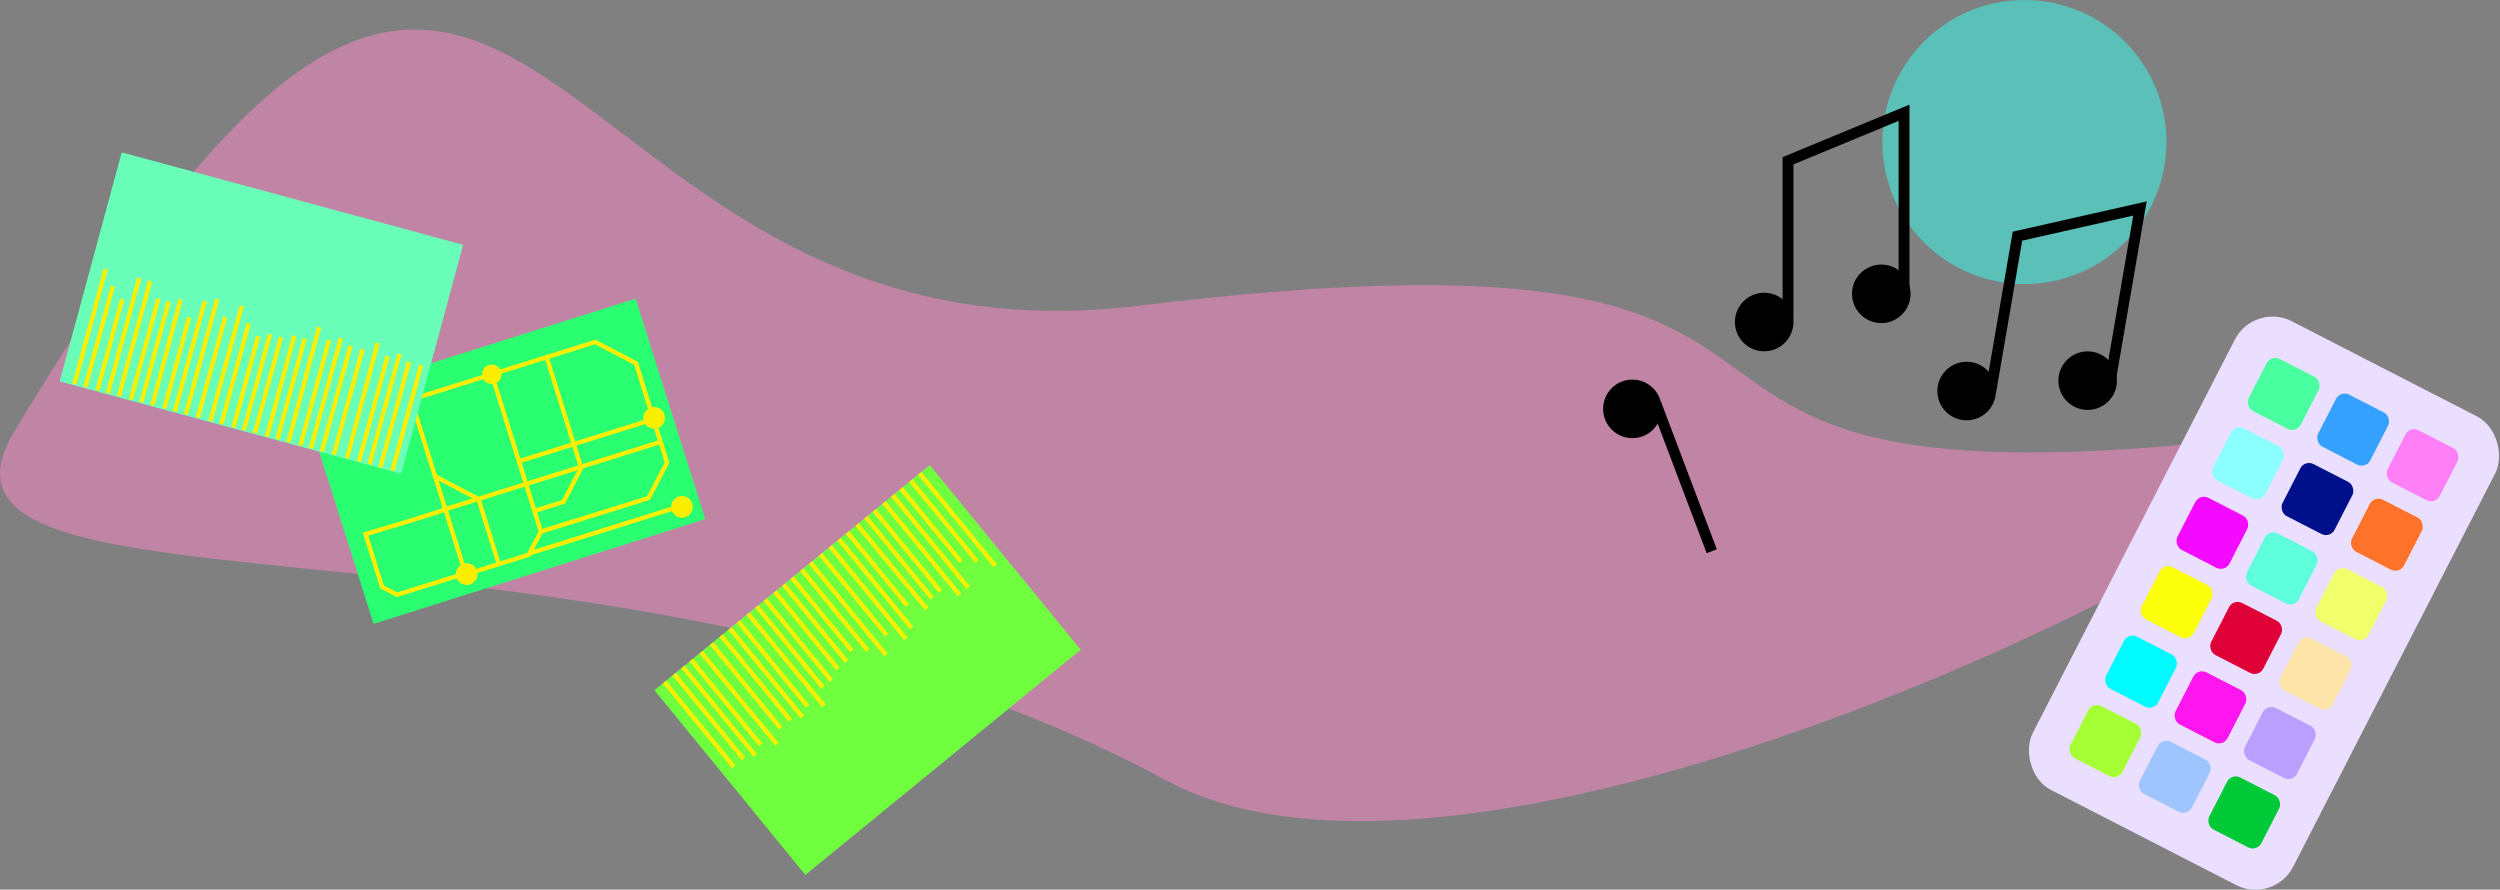 <svg id="Layer_1" data-name="Layer 1" xmlns="http://www.w3.org/2000/svg" viewBox="0 0 1152.91 410.26"><rect x="0" y="0" width="1152.91" height="410.26" fill="#808080" stroke="none"/><defs><style>.cls-1{fill:#ff8acb;}.cls-1,.cls-2{opacity:0.5;}.cls-2{fill:#35fff0;}.cls-3{fill:#2aff72;}.cls-4,.cls-5{fill:#fcee00;}.cls-5,.cls-6{stroke:#fcee00;stroke-width:2px;}.cls-28,.cls-5,.cls-6{stroke-miterlimit:10;}.cls-28,.cls-6{fill:none;}.cls-7{fill:#6affb9;}.cls-8{fill:#70ff3f;}.cls-9{fill:#eadfff;}.cls-10{fill:#35a1ff;}.cls-11{fill:#ff7ff6;}.cls-12{fill:#4affa0;}.cls-13{fill:#000f8a;}.cls-14{fill:#ff722a;}.cls-15{fill:#8afffd;}.cls-16{fill:#5fffdd;}.cls-17{fill:#f0ff6a;}.cls-18{fill:#f40aff;}.cls-19{fill:#df0038;}.cls-20{fill:#ffe5aa;}.cls-21{fill:#fbff0a;}.cls-22{fill:#ff15ee;}.cls-23{fill:#ba9fff;}.cls-24{fill:#00fbff;}.cls-25{fill:#9fc5ff;}.cls-26{fill:#00c938;}.cls-27{fill:#a6ff35;}.cls-28{stroke:#000;stroke-width:5px;}</style></defs><title>hero</title><path class="cls-1" d="M1133.5,261C1244.41,246.64,777,512,610,422,353.54,283.79,20.87,356.85,78.5,261,319-139,307.81,238.24,597,203,995,154.5,755,310,1133.5,261Z" transform="translate(-71.92 -62)"/><circle class="cls-2" cx="933.58" cy="65.5" r="65.5"/><rect class="cls-3" x="225" y="223" width="161" height="107" transform="matrix(0.95, -0.3, 0.3, 0.95, -140.47, 41.69)"/><path class="cls-4" d="M227.11,259.49a2.5,2.5,0,0,1-.74-4.89,2.67,2.67,0,0,1,.75-.11,2.5,2.5,0,0,1,2.21,3.66,2.44,2.44,0,0,1-1.47,1.22A2.36,2.36,0,0,1,227.11,259.49Z" transform="translate(-71.92 -62)"/><path class="cls-4" d="M227.12,255.49h0a1.5,1.5,0,0,1,.44,2.93,1.41,1.41,0,0,1-.45.07,1.49,1.49,0,0,1-1.32-2.2,1.46,1.46,0,0,1,.88-.73,1.33,1.33,0,0,1,.45-.07m0-2a3.5,3.5,0,1,0,1,6.84,3.5,3.5,0,0,0-1-6.84Z" transform="translate(-71.92 -62)"/><circle class="cls-5" cx="226.78" cy="172.62" r="3.5"/><circle class="cls-5" cx="301.68" cy="192.7" r="4"/><circle class="cls-5" cx="314.5" cy="233.74" r="4"/><circle class="cls-5" cx="215.24" cy="264.76" r="4"/><polyline class="cls-6" points="155.2 194.99 226.78 172.62 249.45 245.16 243.87 255.81 230.33 260.04 214.76 264.91 189.56 184.25"/><path class="cls-6" d="M385.79,295.42l-69.67,21.77Z" transform="translate(-71.92 -62)"/><polyline class="cls-6" points="249.45 245.16 299.08 229.66 307.62 213.37 301.35 193.33 239.31 212.71"/><polyline class="cls-6" points="246.47 235.62 259.83 231.44 268.03 215.78 264.6 204.81 252.08 164.72 226.78 172.62"/><polyline class="cls-6" points="301.35 193.33 296.28 177.1 293.3 167.56 274.51 157.71 251.6 164.87"/><path class="cls-6" d="M226.16,257.29" transform="translate(-71.92 -62)"/><path class="cls-6" d="M260.25,246.23" transform="translate(-71.92 -62)"/><path class="cls-6" d="M293.45,294.93l8.35,26.73Z" transform="translate(-71.92 -62)"/><polyline class="cls-6" points="221.53 232.93 220.66 230.16 200.35 219.52"/><path class="cls-6" d="M286.83,327.38" transform="translate(-71.92 -62)"/><path class="cls-6" d="M286.53,326.43,255,336.27l-6.89-3.61-7.61-24.34s8.95-2.64,18-5.39c9.26-2.81,18.66-5.75,18.86-6.13l37.1-11.59,62-19.38" transform="translate(-71.92 -62)"/><rect class="cls-7" x="139" y="124" width="110" height="164" transform="matrix(0.26, -0.96, 0.96, 0.26, -127.64, 277.07)"/><line class="cls-6" x1="34.3" y1="177.1" x2="48.75" y2="124.04"/><line class="cls-6" x1="39.36" y1="178.48" x2="52" y2="132.05"/><line class="cls-6" x1="44.92" y1="179.99" x2="56.36" y2="137.98"/><line class="cls-6" x1="49.74" y1="181.31" x2="64.19" y2="128.24"/><line class="cls-6" x1="54.8" y1="182.68" x2="69.25" y2="129.62"/><line class="cls-6" x1="60.36" y1="184.2" x2="73" y2="137.76"/><line class="cls-6" x1="65.18" y1="185.51" x2="77.82" y2="139.08"/><line class="cls-6" x1="70.24" y1="186.89" x2="83.25" y2="138.18"/><line class="cls-6" x1="75.79" y1="188.4" x2="87.23" y2="146.39"/><line class="cls-6" x1="80.62" y1="189.71" x2="94.46" y2="138.86"/><line class="cls-6" x1="85.67" y1="191.09" x2="100.12" y2="138.02"/><line class="cls-6" x1="91.23" y1="192.6" x2="103.87" y2="146.17"/><line class="cls-6" x1="97.02" y1="194.18" x2="111.47" y2="141.11"/><line class="cls-6" x1="102.08" y1="195.56" x2="114.72" y2="149.12"/><line class="cls-6" x1="107.64" y1="197.07" x2="119.07" y2="155.06"/><line class="cls-6" x1="112.46" y1="198.38" x2="124.5" y2="154.16"/><line class="cls-6" x1="117.51" y1="199.76" x2="129.55" y2="155.53"/><line class="cls-6" x1="123.07" y1="201.27" x2="135.72" y2="154.84"/><line class="cls-6" x1="127.9" y1="202.58" x2="140.54" y2="156.15"/><line class="cls-6" x1="132.95" y1="203.96" x2="147.17" y2="150.83"/><line class="cls-6" x1="138.51" y1="205.47" x2="151.76" y2="156.83"/><line class="cls-6" x1="143.34" y1="206.79" x2="157.18" y2="155.93"/><line class="cls-6" x1="148.39" y1="208.16" x2="161.63" y2="159.52"/><line class="cls-6" x1="153.95" y1="209.68" x2="167.19" y2="161.03"/><line class="cls-6" x1="159.97" y1="211.32" x2="174.19" y2="158.18"/><line class="cls-6" x1="165.53" y1="212.83" x2="178.77" y2="164.18"/><line class="cls-6" x1="170.35" y1="214.14" x2="184.2" y2="163.29"/><line class="cls-6" x1="175.41" y1="215.52" x2="188.65" y2="166.87"/><line class="cls-6" x1="180.97" y1="217.03" x2="194.21" y2="168.39"/><rect class="cls-8" x="390" y="316" width="164" height="110" transform="translate(-200.16 320.52) rotate(-39.27)"/><line class="cls-6" x1="424.11" y1="218.32" x2="458.92" y2="260.9"/><line class="cls-6" x1="420.05" y1="221.63" x2="450.51" y2="258.89"/><line class="cls-6" x1="415.59" y1="225.28" x2="443.15" y2="258.99"/><line class="cls-6" x1="411.72" y1="228.44" x2="446.53" y2="271.02"/><line class="cls-6" x1="407.67" y1="231.76" x2="442.48" y2="274.34"/><line class="cls-6" x1="403.21" y1="235.4" x2="433.67" y2="272.66"/><line class="cls-6" x1="399.34" y1="238.57" x2="429.8" y2="275.83"/><line class="cls-6" x1="395.28" y1="241.89" x2="427.38" y2="280.77"/><line class="cls-6" x1="390.82" y1="245.53" x2="418.38" y2="279.24"/><line class="cls-6" x1="386.95" y1="248.7" x2="420.31" y2="289.5"/><line class="cls-6" x1="382.89" y1="252.01" x2="417.7" y2="294.59"/><line class="cls-6" x1="378.43" y1="255.66" x2="408.89" y2="292.92"/><line class="cls-6" x1="373.79" y1="259.46" x2="408.6" y2="302.04"/><line class="cls-6" x1="369.73" y1="262.77" x2="400.19" y2="300.03"/><line class="cls-6" x1="365.27" y1="266.42" x2="392.83" y2="300.13"/><line class="cls-6" x1="361.4" y1="269.58" x2="390.41" y2="305.07"/><line class="cls-6" x1="357.34" y1="272.9" x2="386.35" y2="308.38"/><line class="cls-6" x1="352.88" y1="276.55" x2="383.34" y2="313.8"/><line class="cls-6" x1="349.01" y1="279.71" x2="379.47" y2="316.97"/><line class="cls-6" x1="344.96" y1="283.03" x2="379.95" y2="325.46"/><line class="cls-6" x1="340.5" y1="286.67" x2="372.41" y2="325.71"/><line class="cls-6" x1="336.63" y1="289.84" x2="369.99" y2="330.64"/><line class="cls-6" x1="332.57" y1="293.15" x2="364.48" y2="332.19"/><line class="cls-6" x1="328.11" y1="296.8" x2="360.02" y2="335.83"/><line class="cls-6" x1="323.28" y1="300.75" x2="358.28" y2="343.18"/><line class="cls-6" x1="318.82" y1="304.4" x2="350.73" y2="343.43"/><line class="cls-6" x1="314.95" y1="307.56" x2="348.31" y2="348.37"/><line class="cls-6" x1="310.89" y1="310.88" x2="342.8" y2="349.91"/><line class="cls-6" x1="306.43" y1="314.52" x2="338.34" y2="353.56"/><rect class="cls-9" x="1048.54" y="218.6" width="135" height="243" rx="19.53" transform="translate(206.76 -534.32) rotate(27.19)"/><rect class="cls-10" x="1143.66" y="246.55" width="27" height="27" rx="4.48" transform="translate(174.72 -561.95) rotate(27.19)"/><rect class="cls-11" x="1175.68" y="262.99" width="27" height="27" rx="4.48" transform="translate(185.77 -574.76) rotate(27.19)"/><rect class="cls-12" x="1111.64" y="230.1" width="27" height="27" rx="4.48" transform="translate(163.67 -549.14) rotate(27.19)"/><rect class="cls-13" x="1127.21" y="278.57" width="27" height="27" rx="4.48" transform="translate(187.54 -550.9) rotate(27.19)"/><rect class="cls-14" x="1159.23" y="295.02" width="27" height="27" rx="4.48" transform="translate(198.59 -563.71) rotate(27.19)"/><rect class="cls-15" x="1095.19" y="262.12" width="27" height="27" rx="4.48" transform="translate(176.48 -538.08) rotate(27.19)"/><rect class="cls-16" x="1110.76" y="310.59" width="27" height="27" rx="4.48" transform="translate(200.35 -539.85) rotate(27.19)"/><rect class="cls-17" x="1142.79" y="327.04" width="27" height="27" rx="4.48" transform="translate(211.4 -552.66) rotate(27.19)"/><rect class="cls-18" x="1078.74" y="294.14" width="27" height="27" rx="4.48" transform="translate(189.3 -527.03) rotate(27.19)"/><rect class="cls-19" x="1094.32" y="342.62" width="27" height="27" rx="4.48" transform="translate(213.16 -528.79) rotate(27.19)"/><rect class="cls-20" x="1126.34" y="359.06" width="27" height="27" rx="4.48" transform="translate(224.22 -541.61) rotate(27.19)"/><rect class="cls-21" x="1062.29" y="326.17" width="27" height="27" rx="4.48" transform="translate(202.11 -515.98) rotate(27.19)"/><rect class="cls-22" x="1077.87" y="374.64" width="27" height="27" rx="4.48" transform="translate(225.98 -517.74) rotate(27.19)"/><rect class="cls-23" x="1109.89" y="391.09" width="27" height="27" rx="4.48" transform="translate(237.03 -530.56) rotate(27.19)"/><rect class="cls-24" x="1045.85" y="358.19" width="27" height="27" rx="4.48" transform="translate(214.92 -504.93) rotate(27.19)"/><rect class="cls-25" x="1061.42" y="406.66" width="27" height="27" rx="4.48" transform="translate(238.79 -506.69) rotate(27.19)"/><rect class="cls-26" x="1093.44" y="423.11" width="27" height="27" rx="4.48" transform="translate(249.84 -519.5) rotate(27.19)"/><rect class="cls-27" x="1029.4" y="390.21" width="27" height="27" rx="4.48" transform="translate(227.74 -493.88) rotate(27.19)"/><circle cx="813.58" cy="148.5" r="13.5"/><circle cx="867.58" cy="135.5" r="13.5"/><polyline class="cls-28" points="824.58 147 824.58 74.14 878.08 52 878.08 138.95"/><circle cx="906.94" cy="180.33" r="13.5"/><circle cx="962.75" cy="175.54" r="13.5"/><polyline class="cls-28" points="918.04 180.71 930.38 108.91 986.86 96.15 972.13 181.84"/><circle cx="752.8" cy="188.56" r="13.5"/><line class="cls-28" x1="763.62" y1="186.07" x2="789.4" y2="254.21"/></svg>